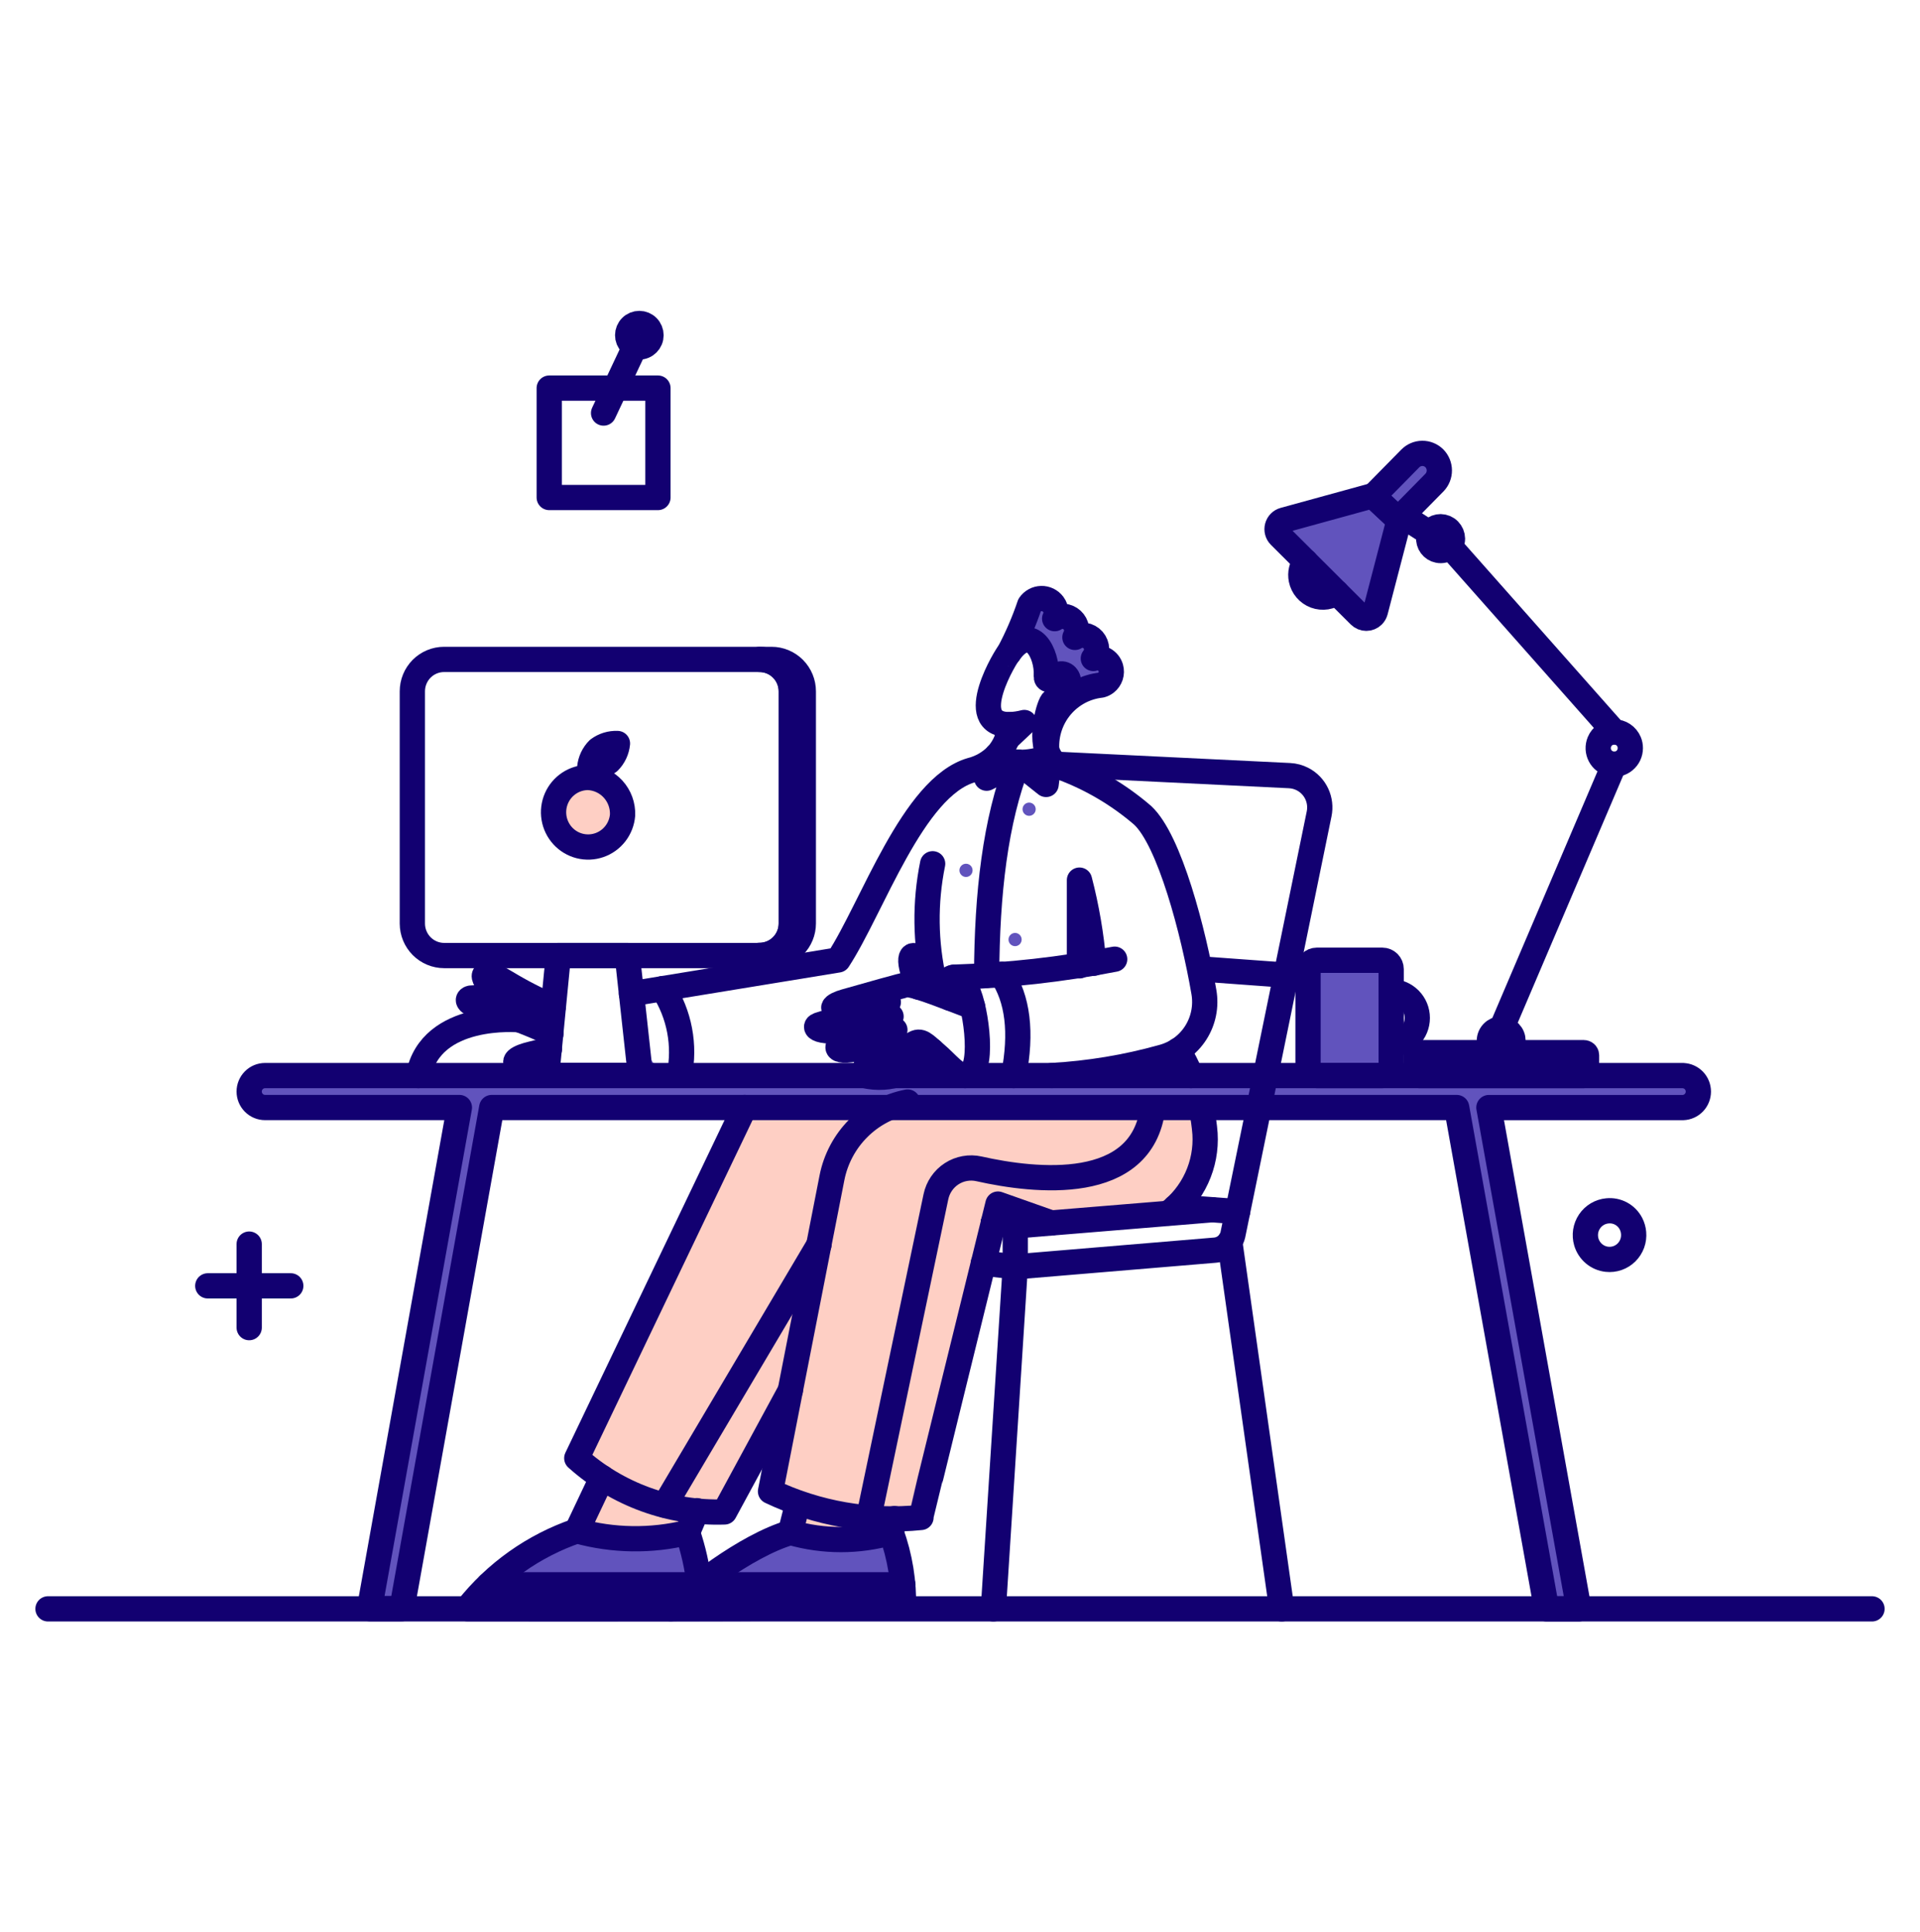<svg width="152" height="153" viewBox="0 0 152 153" fill="none" xmlns="http://www.w3.org/2000/svg">
<path d="M93.27 83.156C91.457 84.28 85.707 85.024 83.263 85.161H94.283C93.993 84.469 93.655 83.799 93.27 83.156Z" fill="#FECFC4"/>
<path d="M95.076 87.692H58.946L45.662 115.455C46.292 116.015 46.962 116.529 47.666 116.993L45.676 121.21C48.535 122 51.546 122.045 54.427 121.34L55.159 119.62C55.89 119.692 56.624 119.723 57.358 119.713L62.561 110.128L60.997 118.084C61.7 118.433 62.423 118.739 63.162 119.002L62.585 121.339C65.19 122.088 67.951 122.088 70.556 121.339L70.801 120.238C71.505 120.235 72.208 120.204 72.91 120.147L78.642 96.804L80.375 97.066L92.433 96.092C94.912 94.051 95.992 91.515 95.076 87.692Z" fill="#FECFC4"/>
<path d="M49.286 64.538C49.242 65.071 49.045 65.58 48.719 66.002C48.393 66.424 47.952 66.742 47.449 66.916C46.947 67.09 46.405 67.113 45.889 66.982C45.374 66.851 44.908 66.572 44.548 66.179C44.187 65.785 43.949 65.295 43.861 64.767C43.773 64.24 43.84 63.698 44.053 63.208C44.266 62.718 44.616 62.301 45.061 62.008C45.505 61.715 46.025 61.559 46.557 61.558C47.311 61.589 48.023 61.92 48.534 62.479C49.046 63.038 49.316 63.778 49.286 64.538Z" fill="#FECFC4"/>
<path d="M48.203 60.308C47.765 60.633 47.23 60.798 46.687 60.773C46.74 60.228 46.98 59.72 47.365 59.334C47.803 59.009 48.338 58.845 48.882 58.869C48.828 59.413 48.588 59.922 48.203 60.308Z" fill="#FECFC4"/>
<path d="M79.957 57.375C79.932 57.757 79.856 58.133 79.728 58.494L81.115 57.186C80.738 57.297 80.349 57.361 79.957 57.375Z" fill="#6153BD"/>
<path d="M85.473 69.698V76.471C85.848 76.413 86.224 76.355 86.599 76.282C86.398 74.061 86.022 71.859 85.473 69.698Z" fill="#6153BD"/>
<path d="M77.054 79.741L75.292 79.087C75.088 78.911 74.891 78.727 74.7 78.535C75.164 76.514 76.404 77.27 77.054 79.741Z" fill="#6153BD"/>
<path d="M63.596 54.741V73.113C63.596 73.784 63.331 74.427 62.86 74.901C62.389 75.375 61.75 75.642 61.084 75.642H60.13C60.797 75.642 61.435 75.375 61.907 74.901C62.378 74.427 62.643 73.784 62.643 73.113V54.741C62.643 54.071 62.378 53.427 61.907 52.953C61.435 52.479 60.797 52.212 60.13 52.212H61.084C61.75 52.212 62.389 52.479 62.86 52.953C63.331 53.427 63.596 54.071 63.596 54.741Z" fill="#6153BD"/>
<path d="M54.484 84.523H52.607C52.306 84.526 52.015 84.416 51.79 84.214C51.566 84.013 51.423 83.734 51.391 83.433L50.6 75.659H49.647L50.701 85.339H55.279C55.281 85.232 55.262 85.127 55.223 85.028C55.184 84.929 55.126 84.839 55.052 84.763C54.978 84.687 54.89 84.627 54.792 84.585C54.695 84.544 54.59 84.523 54.484 84.523Z" fill="#6153BD"/>
<path d="M86.556 52.125C86.726 51.919 86.818 51.658 86.814 51.39C86.811 51.121 86.712 50.863 86.536 50.662C86.36 50.46 86.119 50.328 85.855 50.29C85.591 50.252 85.322 50.31 85.097 50.453C85.22 50.232 85.265 49.976 85.225 49.726C85.184 49.476 85.062 49.247 84.876 49.076C84.691 48.905 84.454 48.802 84.203 48.783C83.953 48.764 83.703 48.83 83.494 48.971C84.168 47.751 82.237 46.708 81.518 47.881C81.074 49.205 80.518 50.488 79.858 51.718C81.706 49.117 82.948 51.878 82.832 53.506C82.847 53.825 83.006 53.913 83.525 53.535C84.594 52.75 85.359 54.581 83.367 55.482C82.752 56.671 82.573 58.04 82.861 59.349C82.847 59.145 82.616 55.09 87.164 54.247C87.4 54.197 87.611 54.067 87.763 53.879C87.915 53.692 87.999 53.457 88 53.215C88.002 53.038 87.963 52.863 87.885 52.705C87.807 52.546 87.693 52.408 87.552 52.302C87.411 52.196 87.248 52.125 87.075 52.094C86.902 52.063 86.724 52.074 86.556 52.125Z" fill="#6153BD"/>
<path d="M81.993 64.073C81.993 64.212 81.938 64.345 81.84 64.443C81.742 64.541 81.61 64.597 81.472 64.597C81.334 64.597 81.201 64.541 81.104 64.443C81.006 64.345 80.951 64.212 80.951 64.073C80.951 63.934 81.006 63.8 81.104 63.702C81.201 63.604 81.334 63.548 81.472 63.548C81.61 63.548 81.742 63.604 81.84 63.702C81.938 63.8 81.993 63.934 81.993 64.073Z" fill="#6153BD"/>
<path d="M76.996 68.913C76.996 69.052 76.942 69.185 76.844 69.283C76.746 69.382 76.614 69.437 76.476 69.437C76.338 69.437 76.205 69.382 76.108 69.283C76.01 69.185 75.955 69.052 75.955 68.913C75.955 68.774 76.01 68.641 76.108 68.542C76.205 68.444 76.338 68.389 76.476 68.389C76.614 68.389 76.746 68.444 76.844 68.542C76.942 68.641 76.996 68.774 76.996 68.913Z" fill="#6153BD"/>
<path d="M80.881 74.392C80.881 74.531 80.826 74.665 80.728 74.763C80.631 74.861 80.498 74.916 80.36 74.916C80.222 74.916 80.09 74.861 79.992 74.763C79.894 74.665 79.84 74.531 79.84 74.392C79.84 74.253 79.894 74.12 79.992 74.022C80.09 73.924 80.222 73.868 80.36 73.868C80.498 73.868 80.631 73.924 80.728 74.022C80.826 74.12 80.881 74.253 80.881 74.392Z" fill="#6153BD"/>
<path d="M109.44 76.035H104.242C104.058 76.035 103.881 76.108 103.751 76.239C103.621 76.37 103.548 76.547 103.548 76.733V84.465C103.548 84.65 103.621 84.828 103.751 84.959C103.881 85.089 104.058 85.163 104.242 85.163H109.44C109.623 85.16 109.798 85.086 109.927 84.956C110.057 84.826 110.131 84.65 110.133 84.465V76.73C110.132 76.545 110.058 76.369 109.928 76.239C109.799 76.109 109.623 76.035 109.44 76.035Z" fill="#6153BD"/>
<path d="M108.68 39.245L101.648 41.178C101.522 41.212 101.408 41.279 101.316 41.372C101.224 41.465 101.159 41.58 101.125 41.707C101.091 41.833 101.091 41.966 101.125 42.093C101.158 42.219 101.224 42.335 101.316 42.428L107.64 48.736C107.709 48.805 107.791 48.861 107.881 48.898C107.971 48.936 108.068 48.955 108.165 48.955C108.263 48.955 108.359 48.936 108.449 48.898C108.539 48.861 108.621 48.805 108.69 48.736C108.782 48.643 108.848 48.528 108.882 48.401L110.759 41.192L108.68 39.245Z" fill="#6153BD"/>
<path d="M113.552 36.287C113.297 36.035 112.954 35.895 112.596 35.898C112.239 35.901 111.897 36.046 111.646 36.302L108.715 39.281L110.691 41.127L113.565 38.206C113.812 37.948 113.95 37.602 113.947 37.244C113.945 36.885 113.803 36.542 113.552 36.287Z" fill="#6153BD"/>
<path d="M51.539 26.546C51.538 26.668 51.514 26.789 51.467 26.902C51.421 27.014 51.352 27.117 51.266 27.203C51.18 27.289 51.078 27.358 50.965 27.404C50.853 27.451 50.733 27.474 50.611 27.474C50.49 27.474 50.37 27.45 50.258 27.402C50.145 27.355 50.044 27.287 49.958 27.2C49.872 27.113 49.804 27.01 49.758 26.897C49.712 26.784 49.688 26.663 49.689 26.541C49.689 26.294 49.787 26.057 49.961 25.883C50.135 25.709 50.371 25.612 50.616 25.612C50.861 25.613 51.096 25.712 51.269 25.887C51.442 26.061 51.539 26.299 51.539 26.546Z" fill="#6153BD"/>
<path d="M70.556 121.34C67.951 122.089 65.191 122.089 62.585 121.34C60.145 122.053 55.351 125.483 55.351 125.483H71.48C71.328 124.072 71.018 122.682 70.556 121.34Z" fill="#6153BD"/>
<path d="M54.427 121.34C51.546 122.045 48.534 122 45.676 121.21C43.059 122.073 40.676 123.536 38.716 125.483H55.336C55.134 124.082 54.83 122.697 54.427 121.34Z" fill="#6153BD"/>
<path d="M83.234 96.834L80.375 97.067L78.642 96.805L79.004 95.337L83.234 96.834Z" fill="#6153BD"/>
<path d="M133.24 85.163H20.984C20.65 85.163 20.331 85.296 20.095 85.533C19.86 85.77 19.727 86.092 19.727 86.427C19.727 86.763 19.86 87.084 20.095 87.322C20.331 87.559 20.65 87.692 20.984 87.692H36.368L29.287 127.154C29.274 127.226 29.27 127.3 29.272 127.372H31.814L38.93 87.692H115.32L122.439 127.387H124.98C124.966 127.314 124.966 127.242 124.952 127.158L117.871 87.695H133.24C133.566 87.684 133.874 87.545 134.101 87.309C134.327 87.074 134.453 86.758 134.453 86.43C134.453 86.103 134.327 85.787 134.101 85.551C133.874 85.316 133.566 85.177 133.24 85.166V85.163Z" fill="#6153BD"/>
<path d="M51.539 26.546C51.538 26.668 51.514 26.789 51.467 26.902C51.421 27.014 51.352 27.117 51.266 27.203C51.18 27.289 51.078 27.358 50.965 27.404C50.853 27.451 50.733 27.474 50.611 27.474C50.49 27.474 50.37 27.45 50.258 27.402C50.145 27.355 50.044 27.287 49.958 27.2C49.872 27.113 49.804 27.01 49.758 26.897C49.712 26.784 49.688 26.663 49.689 26.541C49.689 26.294 49.787 26.057 49.961 25.883C50.135 25.709 50.371 25.612 50.616 25.612C50.861 25.613 51.096 25.712 51.269 25.887C51.442 26.061 51.539 26.299 51.539 26.546Z" stroke="#120071" stroke-width="2"/>
<path d="M113.552 36.287C113.297 36.035 112.954 35.895 112.596 35.898C112.239 35.901 111.897 36.046 111.646 36.302L108.715 39.281L110.691 41.127L113.565 38.206C113.812 37.948 113.95 37.602 113.947 37.244C113.945 36.885 113.803 36.542 113.552 36.287Z" stroke="#120071" stroke-width="2" stroke-linejoin="round"/>
<path d="M133.24 85.163H20.984C20.65 85.163 20.331 85.296 20.095 85.533C19.86 85.77 19.727 86.092 19.727 86.427C19.727 86.763 19.86 87.084 20.095 87.322C20.331 87.559 20.65 87.692 20.984 87.692H36.368L29.287 127.154C29.274 127.226 29.27 127.3 29.272 127.372H31.814L38.93 87.692H115.32L122.439 127.387H124.98C124.966 127.314 124.966 127.242 124.952 127.158L117.871 87.695H133.24C133.566 87.684 133.874 87.545 134.101 87.309C134.327 87.074 134.453 86.758 134.453 86.43C134.453 86.103 134.327 85.787 134.101 85.551C133.874 85.316 133.566 85.177 133.24 85.166V85.163Z" stroke="#120071" stroke-width="2" stroke-linejoin="round"/>
<path d="M73.776 83.186C73.177 84.003 72.353 84.626 71.406 84.977C70.459 85.328 69.431 85.393 68.448 85.163" stroke="#120071" stroke-width="2" stroke-linecap="round" stroke-linejoin="round"/>
<path d="M41.116 80.744C41.116 80.744 34.094 80.091 33.127 85.163" stroke="#120071" stroke-width="2" stroke-linecap="round" stroke-linejoin="round"/>
<path d="M43.611 81.878C43.395 81.762 43.22 81.648 43.048 81.544C42.232 81.047 41.936 80.715 41.214 80.236C40.52 79.772 39.876 79.236 39.294 78.637C37.69 76.98 38.225 76.689 40.03 77.779C40.041 77.781 40.051 77.786 40.059 77.794C41.257 78.524 42.507 79.166 43.799 79.713" stroke="#120071" stroke-width="2" stroke-linecap="round" stroke-linejoin="round"/>
<path d="M43.048 81.544C41.47 80.841 39.845 80.253 38.184 79.784C36.784 79.388 37.029 79.07 37.26 79.028C38.113 78.963 38.97 78.997 39.816 79.13" stroke="#120071" stroke-width="2" stroke-linecap="round" stroke-linejoin="round"/>
<path d="M43.351 84.523C43.059 84.484 42.765 84.46 42.47 84.451C39.974 84.359 40.854 83.8 41.719 83.549C42.168 83.42 42.904 83.273 43.495 83.07" stroke="#120071" stroke-width="2" stroke-linecap="round" stroke-linejoin="round"/>
<path d="M97.357 98.317L101.472 127.387" stroke="#120071" stroke-width="2" stroke-linecap="round" stroke-linejoin="round"/>
<path d="M101.819 77.212L95.061 76.718" stroke="#120071" stroke-width="2" stroke-linecap="round" stroke-linejoin="round"/>
<path d="M70.801 120.24L70.556 121.34" stroke="#120071" stroke-width="2" stroke-linecap="round" stroke-linejoin="round"/>
<path d="M62.571 121.34L63.162 119.003" stroke="#120071" stroke-width="2" stroke-linecap="round" stroke-linejoin="round"/>
<path d="M55.163 119.611L54.427 121.34" stroke="#120071" stroke-width="2" stroke-linecap="round" stroke-linejoin="round"/>
<path d="M45.662 121.224L47.666 116.993" stroke="#120071" stroke-width="2" stroke-linecap="round" stroke-linejoin="round"/>
<path d="M62.571 110.09L57.358 119.713C53.06 119.861 48.871 118.336 45.662 115.455L58.946 87.692" stroke="#120071" stroke-width="2" stroke-linecap="round" stroke-linejoin="round"/>
<path d="M68.766 120.182L74.094 94.756C74.171 94.385 74.322 94.032 74.535 93.72C74.749 93.407 75.022 93.14 75.339 92.935C75.656 92.729 76.011 92.589 76.382 92.523C76.753 92.456 77.134 92.464 77.502 92.547C81.985 93.556 90.413 94.483 91.262 87.726" stroke="#120071" stroke-width="2" stroke-linecap="round" stroke-linejoin="round"/>
<path d="M49.987 78.685L66.354 76.007C69.054 71.876 72.261 62.308 76.91 60.978C77.672 60.782 78.366 60.38 78.917 59.815" stroke="#120071" stroke-width="2" stroke-linecap="round" stroke-linejoin="round"/>
<path d="M79.957 57.375C80.339 57.361 80.719 57.305 81.09 57.207L79.722 58.494" stroke="#120071" stroke-width="2" stroke-linecap="round" stroke-linejoin="round"/>
<path d="M83.09 59.93C83.314 60.343 83.685 60.655 84.13 60.802C86.439 61.67 88.58 62.939 90.454 64.551C92.593 66.526 94.482 73.764 95.306 78.533C95.505 79.655 95.277 80.81 94.667 81.769C94.056 82.729 93.109 83.421 92.014 83.708C89.157 84.507 86.224 84.994 83.263 85.161" stroke="#120071" stroke-width="2" stroke-linecap="round" stroke-linejoin="round"/>
<path d="M88.245 75.948C84.054 76.761 79.805 77.238 75.538 77.372" stroke="#120071" stroke-width="2" stroke-linecap="round" stroke-linejoin="round"/>
<path d="M86.585 76.27C86.397 74.047 86.02 71.844 85.458 69.686V76.474" stroke="#120071" stroke-width="2" stroke-linecap="round" stroke-linejoin="round"/>
<path d="M52.477 78.273C53.793 80.303 54.26 82.774 53.777 85.148" stroke="#120071" stroke-width="2" stroke-linecap="round" stroke-linejoin="round"/>
<path d="M70.325 79.349C69.213 79.843 66.368 80.658 64.838 81.151C64.116 81.381 65.401 82.212 69.762 80.948" stroke="#120071" stroke-width="2" stroke-linecap="round" stroke-linejoin="round"/>
<path d="M70.542 80.483C69.487 81.151 67.958 81.921 66.571 82.663C65.921 83.011 66.513 83.767 70.354 82.169" stroke="#120071" stroke-width="2" stroke-linecap="round" stroke-linejoin="round"/>
<path d="M70.845 81.544C70.237 82.299 69.71 83.032 68.693 84.131C68.22 84.643 69.089 84.953 72.303 82.677C72.896 82.257 73.215 82.718 73.993 83.375C75.021 84.243 75.711 85.25 76.462 85.148" stroke="#120071" stroke-width="2" stroke-linecap="round" stroke-linejoin="round"/>
<path d="M72.722 78.157C71.567 75.48 72.318 75.326 72.722 76.006C73.407 77.119 74.237 78.136 75.19 79.028" stroke="#120071" stroke-width="2" stroke-linecap="round" stroke-linejoin="round"/>
<path d="M74.7 78.535C75.061 76.959 75.896 77.072 76.554 78.371C77.314 79.874 78.007 85.163 76.419 85.163" stroke="#120071" stroke-width="2" stroke-linecap="round" stroke-linejoin="round"/>
<path d="M77.001 79.721C75.302 79.083 72.577 77.968 71.841 77.968C71.567 77.968 68.433 78.886 66.917 79.305C65.921 79.582 65.445 80.045 67.062 79.988C67.74 79.965 68.491 79.872 69.17 79.785" stroke="#120071" stroke-width="2" stroke-linecap="round" stroke-linejoin="round"/>
<path d="M73.834 68.391C73.208 71.469 73.247 74.647 73.95 77.708" stroke="#120071" stroke-width="2" stroke-linecap="round" stroke-linejoin="round"/>
<path d="M50.701 85.148H43.279L44.203 75.657H49.661L50.701 85.148Z" stroke="#120071" stroke-width="2" stroke-linecap="round" stroke-linejoin="round"/>
<path d="M49.286 64.538C49.242 65.071 49.045 65.58 48.719 66.002C48.393 66.424 47.952 66.742 47.449 66.916C46.947 67.09 46.405 67.113 45.889 66.982C45.374 66.851 44.908 66.572 44.548 66.179C44.187 65.785 43.949 65.295 43.861 64.767C43.773 64.24 43.84 63.698 44.053 63.208C44.266 62.718 44.616 62.301 45.061 62.008C45.505 61.715 46.025 61.559 46.557 61.558C47.311 61.589 48.023 61.92 48.534 62.479C49.046 63.038 49.316 63.778 49.286 64.538Z" stroke="#120071" stroke-width="2" stroke-linecap="round" stroke-linejoin="round"/>
<path d="M48.203 60.308C47.765 60.633 47.23 60.798 46.687 60.773C46.74 60.228 46.98 59.72 47.365 59.334C47.803 59.009 48.338 58.845 48.882 58.869C48.828 59.413 48.588 59.922 48.203 60.308Z" stroke="#120071" stroke-width="2" stroke-linecap="round" stroke-linejoin="round"/>
<path d="M79.856 51.732C80.514 50.502 81.07 49.219 81.516 47.895C81.619 47.743 81.756 47.619 81.917 47.531C82.077 47.443 82.256 47.396 82.438 47.392C82.621 47.387 82.801 47.427 82.966 47.507C83.13 47.588 83.272 47.706 83.382 47.853C83.528 48.05 83.608 48.289 83.61 48.535C83.608 48.692 83.569 48.847 83.494 48.985C83.703 48.845 83.953 48.779 84.203 48.799C84.453 48.818 84.689 48.922 84.874 49.093C85.059 49.264 85.182 49.492 85.222 49.742C85.262 49.991 85.218 50.247 85.097 50.468C85.322 50.324 85.591 50.267 85.855 50.305C86.119 50.343 86.36 50.475 86.536 50.676C86.712 50.878 86.811 51.136 86.814 51.404C86.818 51.672 86.726 51.933 86.556 52.139C86.695 52.095 86.841 52.078 86.986 52.092C87.131 52.105 87.272 52.147 87.401 52.216C87.53 52.285 87.644 52.379 87.736 52.492C87.828 52.606 87.896 52.737 87.937 52.878C87.998 53.091 87.993 53.317 87.925 53.527C87.856 53.737 87.727 53.921 87.553 54.056C87.437 54.146 87.305 54.21 87.164 54.247C85.934 54.381 84.802 54.985 84.001 55.934C83.201 56.883 82.792 58.105 82.861 59.349" stroke="#120071" stroke-width="2" stroke-linecap="round" stroke-linejoin="round"/>
<path d="M83.09 59.93L82.816 62.11L80.606 60.352L78.108 61.616L78.917 59.814" stroke="#120071" stroke-width="2" stroke-linecap="round" stroke-linejoin="round"/>
<path d="M80.606 60.352C78.787 64.974 78.137 70.773 78.108 77.227" stroke="#120071" stroke-width="2" stroke-linecap="round" stroke-linejoin="round"/>
<path d="M110.136 78.52C110.684 78.52 111.209 78.739 111.596 79.129C111.788 79.322 111.941 79.551 112.045 79.803C112.149 80.055 112.202 80.326 112.202 80.599C112.202 80.872 112.149 81.142 112.045 81.394C111.941 81.647 111.788 81.876 111.596 82.068C111.209 82.459 110.684 82.677 110.136 82.677" stroke="#120071" stroke-width="2" stroke-linecap="round" stroke-linejoin="round"/>
<path d="M129.067 59.232C129.067 59.422 129.026 59.608 128.946 59.78C128.865 59.951 128.748 60.102 128.603 60.222C128.458 60.342 128.288 60.428 128.105 60.474C127.923 60.52 127.733 60.524 127.549 60.487C127.364 60.45 127.19 60.373 127.039 60.26C126.888 60.148 126.763 60.003 126.675 59.836C126.586 59.669 126.535 59.484 126.526 59.295C126.517 59.106 126.55 58.917 126.622 58.743C126.719 58.509 126.882 58.31 127.091 58.169C127.3 58.029 127.546 57.954 127.797 57.954C128.048 57.954 128.294 58.029 128.503 58.169C128.712 58.309 128.875 58.509 128.972 58.742C129.036 58.897 129.068 59.064 129.067 59.232Z" stroke="#120071" stroke-width="2" stroke-linecap="round" stroke-linejoin="round"/>
<path d="M118.858 81.471L127.796 60.511" stroke="#120071" stroke-width="2" stroke-linecap="round" stroke-linejoin="round"/>
<path d="M127.796 57.953L114.771 43.244" stroke="#120071" stroke-width="2" stroke-linecap="round" stroke-linejoin="round"/>
<path d="M113.212 42.241L111.003 40.817" stroke="#120071" stroke-width="2" stroke-linecap="round" stroke-linejoin="round"/>
<path d="M105.804 46.907C105.57 47.091 105.293 47.212 104.999 47.259C104.705 47.305 104.404 47.275 104.125 47.172C103.846 47.069 103.598 46.895 103.404 46.668C103.21 46.441 103.077 46.168 103.017 45.875C102.967 45.627 102.97 45.372 103.028 45.126C103.085 44.88 103.195 44.649 103.349 44.45" stroke="#120071" stroke-width="2" stroke-linecap="round" stroke-linejoin="round"/>
<path d="M114.988 42.648C114.988 42.788 114.958 42.926 114.899 43.052C114.839 43.179 114.753 43.291 114.646 43.379C114.538 43.468 114.413 43.531 114.278 43.565C114.143 43.599 114.002 43.602 113.866 43.574C113.636 43.53 113.431 43.401 113.291 43.212C113.151 43.024 113.086 42.789 113.109 42.555C113.132 42.32 113.241 42.103 113.415 41.945C113.589 41.788 113.815 41.702 114.049 41.703C114.297 41.707 114.534 41.807 114.709 41.984C114.884 42.16 114.984 42.398 114.988 42.648Z" stroke="#120071" stroke-width="2" stroke-linecap="round" stroke-linejoin="round"/>
<path d="M119.782 82.416C119.782 82.556 119.752 82.694 119.693 82.82C119.633 82.947 119.547 83.058 119.44 83.147C119.332 83.236 119.207 83.299 119.072 83.333C118.937 83.367 118.796 83.37 118.66 83.342C118.478 83.306 118.311 83.216 118.18 83.084C118.082 82.985 118.007 82.865 117.961 82.734C117.914 82.602 117.897 82.462 117.91 82.323C117.924 82.184 117.968 82.05 118.039 81.93C118.11 81.81 118.207 81.708 118.322 81.63C118.502 81.508 118.719 81.453 118.936 81.474C119.152 81.496 119.354 81.592 119.508 81.747C119.595 81.835 119.664 81.939 119.711 82.054C119.758 82.169 119.782 82.292 119.782 82.416Z" stroke="#120071" stroke-width="2" stroke-linecap="round" stroke-linejoin="round"/>
<path d="M80.375 100.308L78.642 127.387" stroke="#120071" stroke-width="2" stroke-linecap="round" stroke-linejoin="round"/>
<path d="M52.087 39.392H43.481V30.729H52.087V39.392Z" stroke="#120071" stroke-width="2" stroke-linecap="round" stroke-linejoin="round"/>
<path d="M47.784 32.706L50.297 27.372" stroke="#120071" stroke-width="2" stroke-linecap="round" stroke-linejoin="round"/>
<path d="M23.02 101.812H16.449" stroke="#120071" stroke-width="2" stroke-linecap="round" stroke-linejoin="round"/>
<path d="M19.727 105.119V98.506" stroke="#120071" stroke-width="2" stroke-linecap="round" stroke-linejoin="round"/>
<path d="M129.327 97.619C129.353 97.903 129.316 98.189 129.219 98.457C129.121 98.724 128.966 98.967 128.765 99.167C128.563 99.367 128.32 99.519 128.053 99.613C127.785 99.707 127.501 99.74 127.219 99.709C126.843 99.669 126.487 99.517 126.196 99.273C125.906 99.029 125.693 98.704 125.585 98.339C125.506 98.066 125.487 97.778 125.53 97.497C125.574 97.216 125.679 96.948 125.838 96.712C125.997 96.476 126.206 96.279 126.45 96.134C126.693 95.99 126.966 95.901 127.248 95.875C127.625 95.836 128.006 95.912 128.341 96.094C128.675 96.276 128.947 96.555 129.121 96.895C129.236 97.12 129.306 97.366 129.327 97.619Z" stroke="#120071" stroke-width="2" stroke-linecap="round" stroke-linejoin="round"/>
<path d="M3.8 127.387H148.2" stroke="#120071" stroke-width="2" stroke-linecap="round" stroke-linejoin="round"/>
<path d="M55.351 125.483H71.48" stroke="#120071" stroke-width="2" stroke-linecap="round" stroke-linejoin="round"/>
<path d="M38.702 125.483H55.322" stroke="#120071" stroke-width="2" stroke-linecap="round" stroke-linejoin="round"/>
<path d="M55.35 125.46C55.197 124.056 54.887 122.674 54.427 121.34C51.546 122.044 48.534 121.999 45.676 121.209C42.25 122.38 39.232 124.52 36.983 127.372C43.654 127.372 48.087 127.387 53.113 127.372" stroke="#120071" stroke-width="2" stroke-linecap="round" stroke-linejoin="round"/>
<path d="M70.556 121.34C67.951 122.089 65.191 122.089 62.585 121.34C58.989 122.39 54.387 126.09 53.113 127.372C60.737 127.372 65.531 127.3 71.524 127.3C71.576 125.27 71.248 123.248 70.556 121.34Z" stroke="#120071" stroke-width="2" stroke-linecap="round" stroke-linejoin="round"/>
<path d="M78.642 96.805L79.004 95.337L83.234 96.834" stroke="#120071" stroke-width="2" stroke-linecap="round" stroke-linejoin="round"/>
<path d="M78.642 96.805L80.375 97.067L95.968 95.785" stroke="#120071" stroke-width="2" stroke-linecap="round" stroke-linejoin="round"/>
<path d="M97.978 95.933L93.068 95.57" stroke="#120071" stroke-width="2" stroke-linecap="round" stroke-linejoin="round"/>
<path d="M52.622 119.175L64.838 98.55" stroke="#120071" stroke-width="2" stroke-linecap="round" stroke-linejoin="round"/>
<path d="M79.278 77.139C80.578 79.073 80.91 81.747 80.245 85.163" stroke="#120071" stroke-width="2" stroke-linecap="round" stroke-linejoin="round"/>
<path d="M77.848 100.018L80.375 100.308L96.183 98.986C96.515 98.96 96.831 98.829 97.085 98.613C97.338 98.396 97.518 98.104 97.599 97.779L104.429 64.451C104.542 63.911 104.476 63.349 104.241 62.851C104.006 62.353 103.616 61.947 103.129 61.694C102.807 61.526 102.452 61.43 102.089 61.413L83.581 60.511" stroke="#120071" stroke-width="2" stroke-linecap="round" stroke-linejoin="round"/>
<path d="M71.856 87.256C70.377 87.543 69.016 88.267 67.949 89.337C66.881 90.406 66.155 91.772 65.863 93.259L60.999 118.085C64.709 119.852 68.828 120.566 72.912 120.15C72.912 120.078 77.335 102.126 78.645 96.807" stroke="#120071" stroke-width="2" stroke-linecap="round" stroke-linejoin="round"/>
<path d="M60.13 52.212C60.797 52.212 61.435 52.479 61.907 52.953C62.378 53.427 62.643 54.071 62.643 54.741V73.128C62.643 73.799 62.378 74.442 61.907 74.917C61.436 75.391 60.797 75.658 60.13 75.659H35.164C34.497 75.658 33.857 75.392 33.385 74.918C32.913 74.444 32.647 73.801 32.644 73.129V54.741C32.644 54.409 32.708 54.08 32.834 53.774C32.96 53.467 33.144 53.188 33.377 52.953C33.61 52.718 33.887 52.532 34.191 52.405C34.496 52.278 34.823 52.212 35.152 52.212H60.13Z" stroke="#120071" stroke-width="2" stroke-linecap="round" stroke-linejoin="round"/>
<path d="M63.596 54.741V73.113C63.596 73.784 63.331 74.427 62.86 74.901C62.389 75.375 61.75 75.642 61.084 75.642H60.13C60.797 75.642 61.435 75.375 61.907 74.901C62.378 74.427 62.643 73.784 62.643 73.113V54.741C62.643 54.071 62.378 53.427 61.907 52.953C61.435 52.479 60.797 52.212 60.13 52.212H61.084C61.75 52.212 62.389 52.479 62.86 52.953C63.331 53.427 63.596 54.071 63.596 54.741Z" stroke="#120071" stroke-width="2" stroke-linecap="round" stroke-linejoin="round"/>
<path d="M83.524 53.55C84.588 52.761 85.348 54.585 83.365 55.498C83.089 55.625 82.239 58.419 83.091 59.935C81.73 60.385 80.087 60.654 78.918 59.818C79.535 59.15 79.903 58.286 79.957 57.375C76.202 57.433 79.783 51.721 79.855 51.721C81.691 49.138 82.928 51.855 82.832 53.474C82.804 53.952 83.137 53.835 83.524 53.55Z" stroke="#120071" stroke-width="2" stroke-linecap="round" stroke-linejoin="round"/>
<path d="M92.51 96.046C93.469 95.322 94.235 94.37 94.739 93.275C95.243 92.181 95.47 90.977 95.398 89.773C95.346 89.085 95.246 88.401 95.1 87.727" stroke="#120071" stroke-width="2" stroke-linecap="round" stroke-linejoin="round"/>
<path d="M93.27 83.156C93.661 83.797 94.003 84.468 94.292 85.162" stroke="#120071" stroke-width="2" stroke-linecap="round" stroke-linejoin="round"/>
<path d="M110.136 84.465C110.136 84.65 110.063 84.828 109.933 84.959C109.803 85.089 109.627 85.163 109.443 85.163H104.245C104.061 85.163 103.885 85.089 103.755 84.959C103.625 84.828 103.552 84.65 103.552 84.465V76.73C103.552 76.544 103.625 76.367 103.755 76.236C103.885 76.105 104.061 76.032 104.245 76.032H109.44C109.624 76.032 109.8 76.106 109.93 76.236C110.06 76.367 110.133 76.544 110.133 76.73L110.136 84.465Z" stroke="#120071" stroke-width="2" stroke-linecap="round" stroke-linejoin="round"/>
<path d="M125.385 83.346C125.442 83.347 125.496 83.369 125.537 83.406C125.556 83.423 125.572 83.445 125.583 83.469C125.594 83.493 125.601 83.519 125.601 83.545V84.962C125.601 84.989 125.594 85.015 125.583 85.039C125.572 85.063 125.556 85.084 125.537 85.102C125.495 85.139 125.441 85.16 125.385 85.161H112.317C112.261 85.16 112.207 85.139 112.165 85.102C112.145 85.084 112.129 85.063 112.118 85.039C112.107 85.015 112.101 84.989 112.1 84.962V83.545C112.101 83.519 112.107 83.493 112.118 83.469C112.129 83.445 112.145 83.423 112.165 83.406C112.207 83.368 112.261 83.347 112.317 83.346H125.385Z" stroke="#120071" stroke-width="2" stroke-linecap="round" stroke-linejoin="round"/>
<path d="M80.375 100.308V97.067" stroke="#120071" stroke-width="2" stroke-linecap="round" stroke-linejoin="round"/>
<path d="M108.68 39.245L101.648 41.178C101.522 41.212 101.408 41.279 101.316 41.372C101.224 41.465 101.159 41.58 101.125 41.707C101.091 41.833 101.091 41.966 101.125 42.093C101.158 42.219 101.224 42.335 101.316 42.428L107.64 48.736C107.709 48.805 107.791 48.861 107.881 48.898C107.971 48.936 108.068 48.955 108.165 48.955C108.263 48.955 108.359 48.936 108.449 48.898C108.539 48.861 108.621 48.805 108.69 48.736C108.782 48.643 108.848 48.528 108.882 48.401L110.759 41.192L108.68 39.245Z" stroke="#120071" stroke-width="2" stroke-linejoin="round"/>
</svg>
